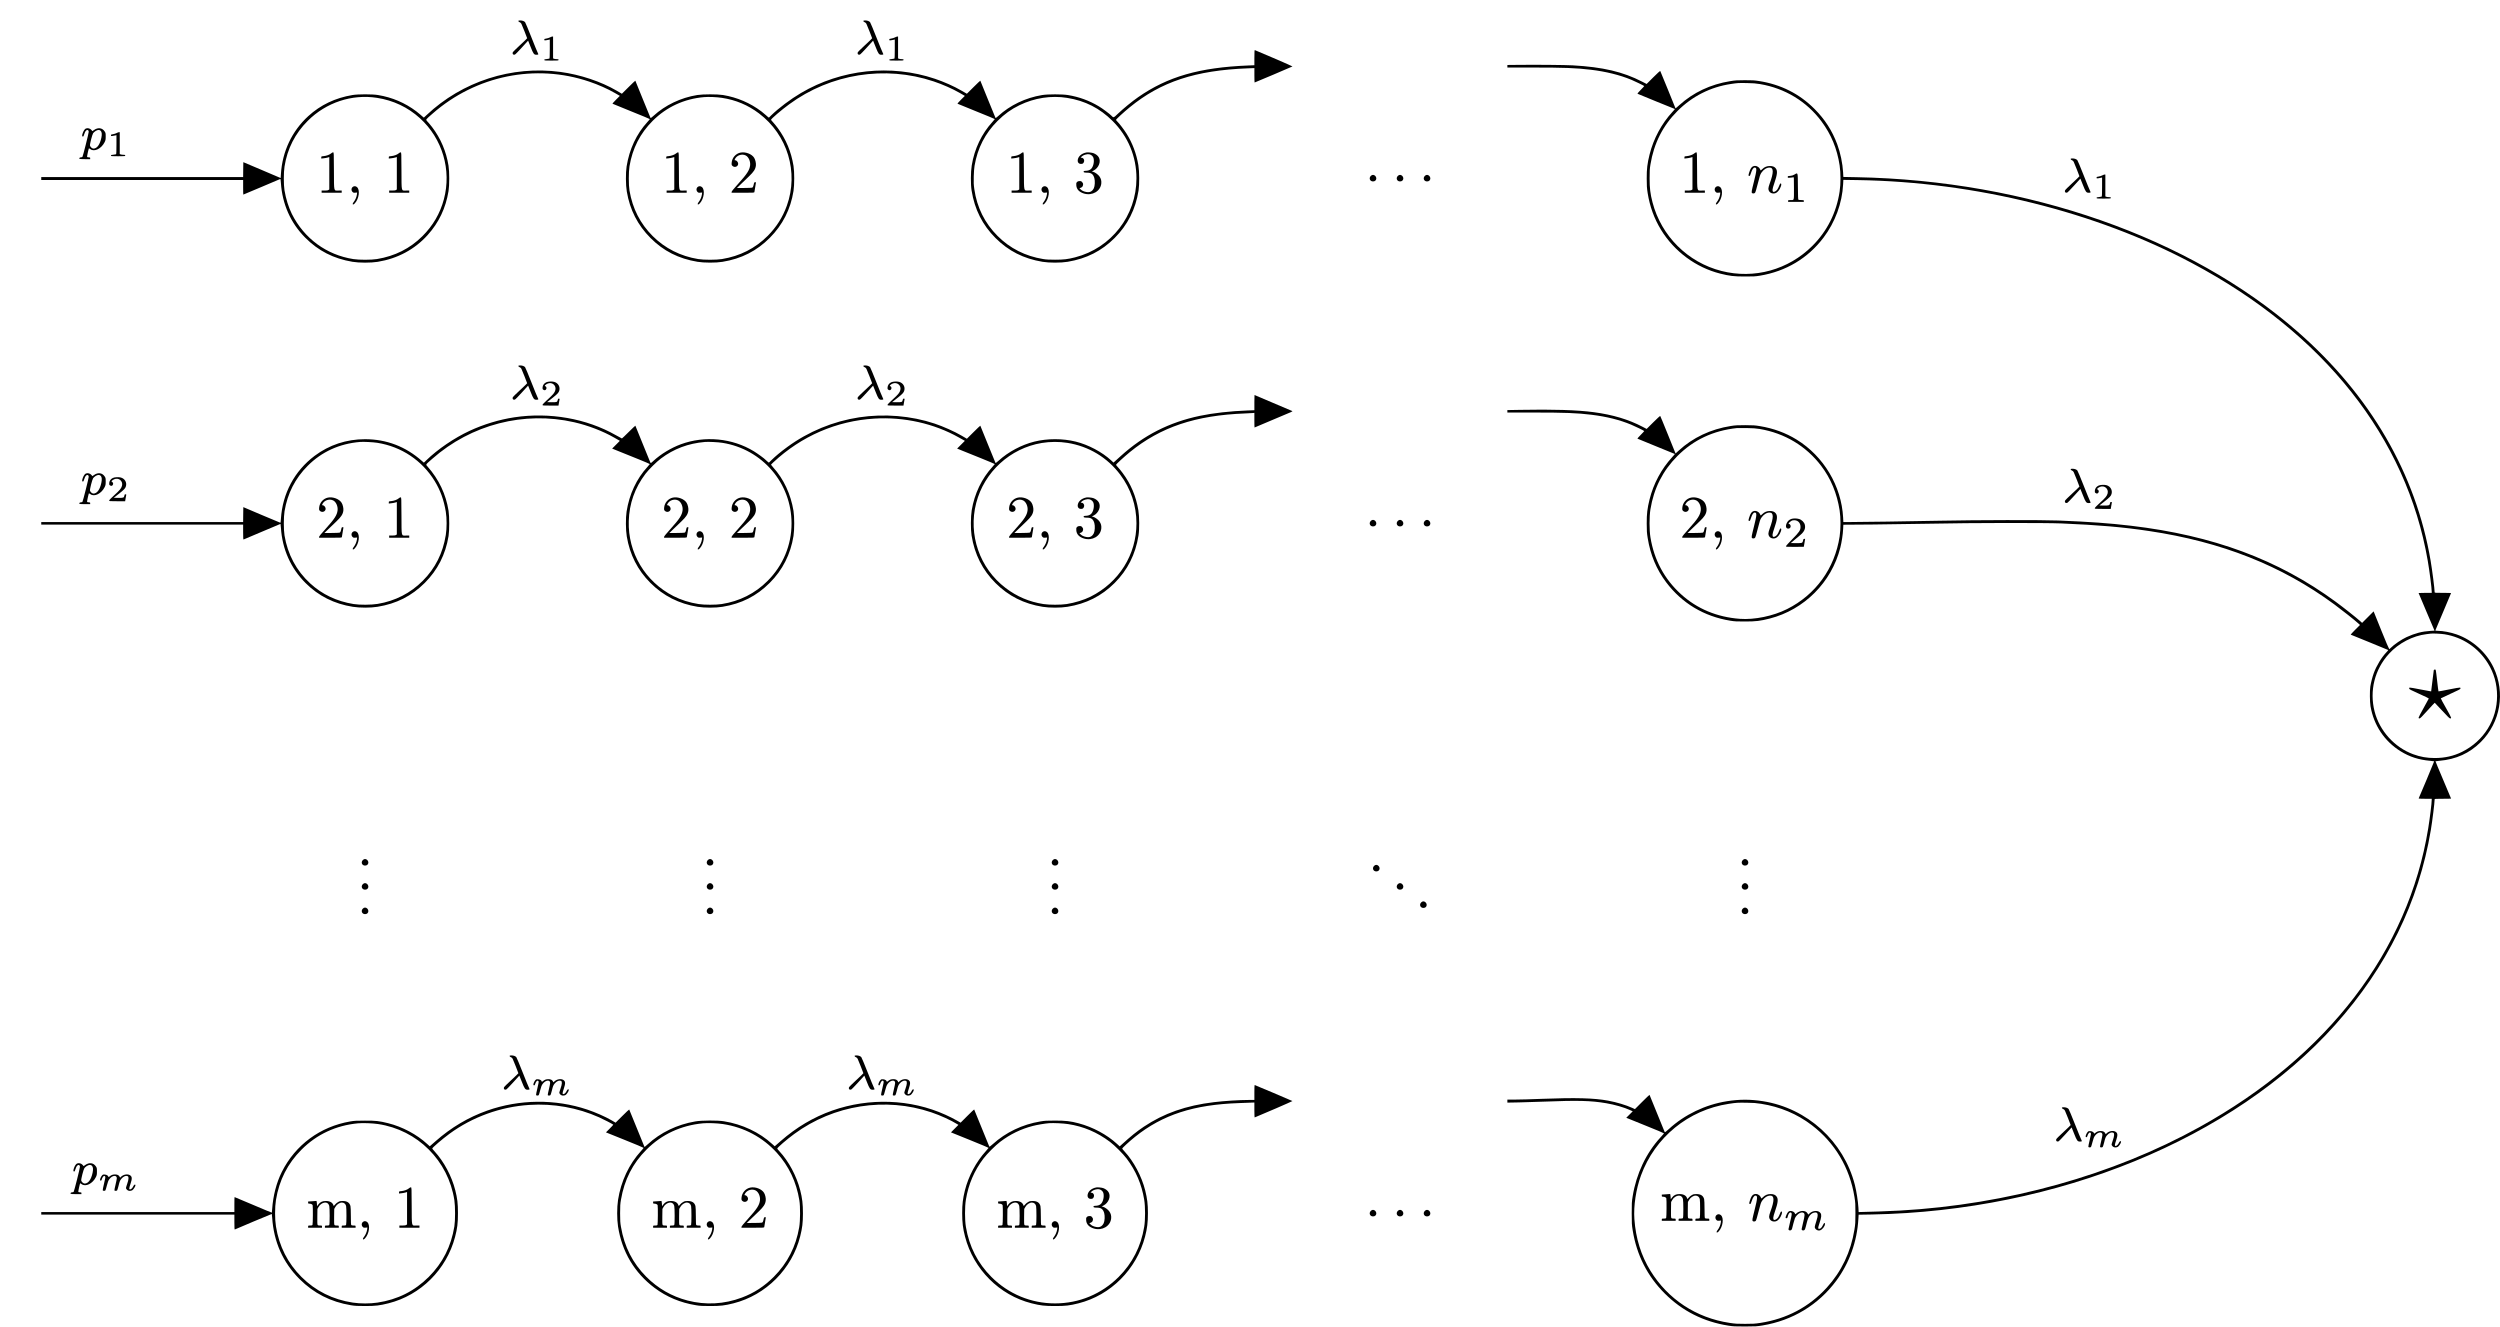 <?xml version="1.0" standalone="no"?>
<!DOCTYPE svg PUBLIC "-//W3C//DTD SVG 20010904//EN"
 "http://www.w3.org/TR/2001/REC-SVG-20010904/DTD/svg10.dtd">
<svg version="1.0" xmlns="http://www.w3.org/2000/svg"
 width="6848pt" height="3634pt" viewBox="0 0 6848 3634"
 preserveAspectRatio="xMidYMid meet">
<g transform="translate(0,3634) scale(0.1,-0.1)"
fill="#000000" stroke="none">
<path d="M14200 35762 c0 -11 12 -22 34 -30 22 -8 39 -24 49 -45 23 -49 157
-386 157 -395 0 -5 -88 -89 -195 -188 -108 -98 -198 -189 -201 -201 -12 -45
14 -71 59 -59 12 3 98 91 192 195 93 105 170 189 171 188 1 -1 32 -78 69 -172
76 -193 92 -215 160 -215 24 0 46 4 50 9 3 5 -4 24 -14 43 -11 18 -90 210
-175 427 -85 216 -163 402 -173 414 -27 29 -76 47 -133 47 -41 0 -50 -3 -50
-18z"/>
<path d="M23650 35762 c0 -11 12 -22 34 -30 22 -8 39 -24 49 -45 23 -49 157
-386 157 -395 0 -5 -88 -89 -195 -188 -108 -98 -198 -189 -201 -201 -12 -45
14 -71 59 -59 12 3 98 91 192 195 93 105 170 189 171 188 1 -1 32 -78 69 -172
76 -193 92 -215 160 -215 24 0 46 4 50 9 3 5 -4 24 -14 43 -11 18 -90 210
-175 427 -85 216 -163 402 -173 414 -27 29 -76 47 -133 47 -41 0 -50 -3 -50
-18z"/>
<path d="M15062 35314 c-24 -12 -68 -26 -98 -30 -48 -6 -54 -9 -54 -30 0 -23
3 -24 43 -18 23 3 57 10 75 14 l32 8 0 -258 c0 -178 -3 -261 -11 -266 -6 -3
-40 -9 -75 -12 -54 -4 -64 -8 -64 -23 0 -18 11 -19 195 -19 188 0 195 1 195
20 0 17 -7 20 -49 20 -27 0 -61 4 -75 10 l-26 10 0 300 0 300 -22 -1 c-13 -1
-43 -12 -66 -25z"/>
<path d="M24512 35314 c-24 -12 -68 -26 -98 -30 -48 -6 -54 -9 -54 -30 0 -23
3 -24 43 -18 23 3 57 10 75 14 l32 8 0 -258 c0 -178 -3 -261 -11 -266 -6 -3
-40 -9 -75 -12 -54 -4 -64 -8 -64 -23 0 -18 11 -19 195 -19 188 0 195 1 195
20 0 17 -7 20 -49 20 -27 0 -61 4 -75 10 l-26 10 0 300 0 300 -22 -1 c-13 -1
-43 -12 -66 -25z"/>
<path d="M34360 34762 l0 -209 -172 -7 c-1332 -54 -2204 -305 -3013 -869 -164
-114 -406 -312 -552 -451 -123 -118 -121 -117 -178 -56 -44 47 -247 199 -345
257 -262 157 -542 259 -845 309 -156 26 -554 26 -710 0 -453 -75 -878 -278
-1199 -573 -38 -35 -72 -60 -76 -56 -4 4 -99 235 -210 513 -112 278 -205 507
-207 510 -2 2 -86 -77 -186 -177 l-182 -181 -151 87 c-199 117 -473 238 -724
323 -1209 406 -2565 262 -3670 -390 -288 -170 -612 -414 -817 -614 l-61 -61
-29 21 c-15 11 -39 32 -53 47 -14 15 -68 60 -120 100 -309 234 -667 388 -1055
452 -157 25 -544 25 -705 0 -450 -72 -879 -277 -1201 -572 -39 -36 -75 -63
-79 -58 -4 4 -98 235 -210 513 -111 278 -204 507 -207 510 -2 2 -86 -77 -186
-177 l-182 -181 -145 85 c-425 249 -999 440 -1540 513 -1331 178 -2688 -259
-3667 -1184 l-73 -68 -38 31 c-22 16 -45 38 -53 47 -8 9 -59 51 -114 93 -308
233 -661 384 -1050 448 -157 26 -544 26 -700 0 -472 -79 -873 -270 -1211 -578
-447 -409 -711 -968 -749 -1585 l-7 -111 -511 218 -512 217 -3 -204 -2 -204
-2765 0 -2765 0 0 -40 0 -40 2765 0 2765 0 0 -200 c0 -110 2 -200 5 -200 3 0
229 95 502 211 274 116 503 213 509 216 8 3 14 -29 18 -104 38 -583 267 -1101
665 -1501 359 -362 776 -576 1296 -663 184 -31 503 -31 690 -1 546 89 1012
339 1367 732 309 342 497 737 574 1205 26 157 26 534 0 695 -63 393 -213 746
-451 1060 -40 52 -80 101 -89 109 -9 8 -31 32 -48 53 -37 47 -48 32 152 207
1188 1041 2818 1374 4288 876 253 -85 510 -200 704 -312 l137 -79 -104 -104
c-58 -58 -101 -107 -97 -111 4 -3 235 -98 514 -210 280 -112 508 -207 508
-211 0 -5 -30 -40 -66 -80 -299 -326 -495 -744 -570 -1218 -27 -171 -25 -509
5 -685 84 -503 299 -923 651 -1275 355 -356 766 -564 1285 -651 181 -30 503
-31 685 -1 518 84 937 297 1295 656 354 355 572 786 651 1286 26 161 26 530 0
685 -64 391 -204 727 -430 1035 -38 52 -96 123 -128 158 -32 34 -58 66 -58 70
0 26 284 269 496 424 1135 836 2627 1073 3955 629 247 -82 518 -202 713 -314
l145 -84 -104 -103 c-58 -58 -101 -107 -97 -111 4 -3 235 -98 514 -210 279
-112 508 -207 508 -211 0 -3 -28 -37 -63 -75 -296 -323 -496 -741 -569 -1193
-30 -182 -32 -518 -4 -690 82 -515 298 -944 655 -1300 357 -356 767 -564 1286
-651 186 -31 504 -31 690 0 519 87 929 295 1286 651 357 356 576 790 656 1300
26 171 24 519 -5 695 -53 315 -162 606 -324 864 -72 113 -191 271 -247 326
-23 21 -41 44 -41 51 0 17 210 210 375 345 853 699 1803 1013 3233 1067 l182
7 0 -197 c0 -109 3 -198 6 -198 9 0 1028 432 1037 440 5 5 -816 361 -1030 447
-10 4 -13 -41 -13 -205z m-24033 -1102 c449 -70 847 -259 1176 -558 616 -561
870 -1418 656 -2220 -104 -389 -298 -722 -589 -1012 -338 -337 -754 -546
-1245 -626 -153 -25 -485 -26 -645 -1 -735 114 -1349 565 -1685 1236 -90 181
-164 418 -202 646 -25 154 -25 495 1 655 76 485 290 905 636 1250 501 502
1212 738 1897 630z m9448 0 c381 -58 713 -198 1015 -426 783 -590 1092 -1616
763 -2529 -114 -316 -285 -585 -521 -823 -344 -345 -761 -557 -1257 -638 -153
-25 -496 -26 -650 0 -483 78 -912 295 -1247 630 -342 342 -551 752 -635 1246
-25 150 -25 512 0 665 82 492 290 899 636 1246 380 379 860 601 1406 649 125
11 347 2 490 -20z m9455 -1 c494 -79 895 -283 1246 -633 425 -424 654 -975
654 -1571 0 -1021 -690 -1910 -1680 -2164 -204 -52 -313 -65 -550 -65 -159 0
-244 4 -325 18 -488 79 -911 293 -1249 632 -351 350 -565 781 -637 1279 -18
128 -21 179 -16 350 3 114 12 241 22 295 83 485 290 887 629 1226 191 191 372
321 601 432 410 200 870 271 1305 201z"/>
<path d="M9074 32141 c-41 -37 -131 -71 -211 -78 -62 -6 -63 -6 -63 -36 l0
-30 64 7 c35 3 85 13 110 20 l46 14 0 -443 0 -444 -22 -15 c-16 -11 -46 -16
-105 -16 l-83 0 0 -30 0 -30 275 0 275 0 0 30 0 30 -84 0 c-138 0 -126 -54
-129 540 -2 497 -2 505 -22 507 -11 2 -34 -10 -51 -26z"/>
<path d="M10924 32141 c-41 -37 -131 -71 -211 -78 -62 -6 -63 -6 -63 -36 l0
-30 64 7 c35 3 85 13 110 20 l46 14 0 -443 0 -444 -22 -15 c-16 -11 -46 -16
-105 -16 l-83 0 0 -30 0 -30 275 0 275 0 0 30 0 30 -84 0 c-138 0 -126 -54
-129 540 -2 497 -2 505 -22 507 -11 2 -34 -10 -51 -26z"/>
<path d="M9675 31228 c-53 -30 -62 -102 -19 -145 22 -22 32 -25 76 -21 l51 5
-6 -53 c-6 -62 -45 -153 -87 -206 -53 -65 -26 -98 30 -37 115 126 147 369 58
444 -32 27 -71 32 -103 13z"/>
<path d="M18524 32141 c-41 -37 -131 -71 -211 -78 -62 -6 -63 -6 -63 -36 l0
-30 64 7 c35 3 85 13 110 20 l46 14 0 -443 0 -444 -22 -15 c-16 -11 -46 -16
-105 -16 l-83 0 0 -30 0 -30 275 0 275 0 0 30 0 30 -84 0 c-138 0 -126 -54
-129 540 -2 497 -2 505 -22 507 -11 2 -34 -10 -51 -26z"/>
<path d="M20283 32160 c-130 -27 -230 -142 -241 -276 -4 -57 -2 -65 21 -88 58
-57 157 -20 157 59 0 42 -44 95 -79 95 -25 0 -25 3 -7 38 53 102 193 146 294
93 78 -40 132 -163 119 -271 -16 -131 -81 -232 -327 -505 -122 -135 -180 -207
-180 -222 l0 -23 309 0 c286 0 310 1 315 18 2 9 12 67 21 127 9 61 18 118 21
128 4 13 -1 17 -20 17 -20 0 -27 -6 -32 -27 -21 -98 -30 -117 -54 -124 -14 -4
-113 -7 -220 -8 l-195 -1 106 103 c58 56 160 154 226 217 132 127 176 196 188
294 8 62 -14 160 -47 213 -64 105 -239 171 -375 143z"/>
<path d="M19125 31228 c-53 -30 -62 -102 -19 -145 22 -22 32 -25 76 -21 l51 5
-6 -53 c-6 -62 -45 -153 -87 -206 -53 -65 -26 -98 30 -37 115 126 147 369 58
444 -32 27 -71 32 -103 13z"/>
<path d="M27974 32141 c-41 -37 -131 -71 -211 -78 -62 -6 -63 -6 -63 -36 l0
-30 64 7 c35 3 85 13 110 20 l46 14 0 -443 0 -444 -22 -15 c-16 -11 -46 -16
-105 -16 l-83 0 0 -30 0 -30 275 0 275 0 0 30 0 30 -84 0 c-138 0 -126 -54
-129 540 -2 497 -2 505 -22 507 -11 2 -34 -10 -51 -26z"/>
<path d="M29760 32164 c-142 -27 -239 -119 -240 -227 0 -50 35 -87 84 -87 49
0 65 8 82 42 31 59 -4 127 -66 128 -24 1 -24 2 12 34 39 34 85 52 159 62 60 7
125 -27 152 -79 41 -81 16 -245 -49 -317 -36 -40 -92 -60 -170 -60 -23 0 -37
-6 -41 -16 -9 -25 16 -34 95 -34 113 0 167 -40 198 -148 23 -78 15 -221 -14
-279 -46 -90 -108 -120 -208 -102 -69 13 -119 36 -157 75 l-29 28 31 11 c43
14 62 37 68 82 4 32 0 44 -22 71 -23 27 -33 32 -71 32 -35 0 -51 -6 -71 -26
-23 -23 -25 -31 -21 -89 7 -110 78 -186 211 -227 227 -68 455 66 474 279 6 72
-7 125 -49 188 -34 52 -127 119 -181 131 l-31 7 47 23 c143 73 213 249 144
366 -27 47 -84 91 -147 113 -42 15 -152 26 -190 19z"/>
<path d="M28575 31228 c-53 -30 -62 -102 -19 -145 22 -22 32 -25 76 -21 l51 5
-6 -53 c-6 -62 -45 -153 -87 -206 -53 -65 -26 -98 30 -37 115 126 147 369 58
444 -32 27 -71 32 -103 13z"/>
<path d="M41593 34563 l-303 -3 0 -35 0 -35 683 0 c881 0 1201 -12 1607 -61
403 -48 789 -143 1105 -274 77 -31 341 -159 354 -172 3 -2 -40 -48 -94 -103
-60 -60 -95 -103 -90 -108 6 -5 237 -100 515 -212 278 -111 507 -204 509 -206
2 -2 -29 -38 -69 -81 -293 -316 -517 -733 -624 -1162 -62 -248 -80 -395 -79
-661 0 -204 4 -257 26 -400 59 -370 179 -698 366 -1005 364 -594 955 -1031
1621 -1200 259 -65 373 -79 675 -79 236 -1 288 2 410 22 715 118 1317 478
1744 1042 320 423 512 946 538 1464 l6 119 396 -6 c3219 -50 6516 -869 9156
-2275 3612 -1922 5874 -4778 6456 -8152 50 -291 109 -751 109 -852 l0 -28
-180 0 c-99 0 -180 -2 -180 -4 0 -2 98 -234 218 -517 l219 -514 -106 -6 c-230
-13 -429 -65 -661 -171 -135 -62 -348 -207 -429 -292 -19 -20 -40 -36 -46 -36
-5 0 -98 217 -205 483 -106 265 -200 497 -208 516 l-14 34 -157 -157 -158
-158 -54 49 c-106 96 -468 382 -669 529 -1579 1157 -3358 1817 -5610 2083
-602 71 -1120 108 -1990 143 -454 18 -2213 15 -3260 -6 -897 -17 -2139 -36
-2446 -36 l-181 0 -6 123 c-45 863 -532 1680 -1276 2137 -299 184 -635 307
-1001 367 -136 23 -186 26 -405 27 -213 0 -271 -3 -395 -23 -549 -86 -1040
-318 -1429 -676 l-84 -77 -206 510 c-113 281 -210 514 -214 518 -4 5 -90 -74
-190 -174 l-182 -181 -115 60 c-379 199 -813 329 -1331 398 -449 61 -1125 82
-2031 64 l-338 -6 0 -34 0 -33 703 0 c880 0 1208 -13 1602 -61 414 -51 767
-139 1085 -271 115 -48 335 -155 359 -175 3 -2 -40 -48 -94 -103 -54 -55 -97
-102 -93 -105 3 -3 234 -98 514 -211 280 -113 510 -207 512 -209 2 -2 -31 -41
-73 -87 -294 -319 -513 -728 -619 -1153 -62 -250 -80 -398 -79 -665 0 -204 4
-257 27 -400 73 -457 240 -857 506 -1210 433 -574 1033 -934 1755 -1052 122
-20 175 -23 405 -22 299 0 418 15 674 80 947 242 1696 993 1936 1942 39 156
70 360 77 508 l6 121 821 6 c452 4 1183 14 1626 23 1014 22 3075 25 3530 6
1004 -42 1686 -101 2393 -207 1993 -297 3634 -947 5078 -2010 210 -155 564
-435 654 -518 l50 -46 -130 -130 c-71 -72 -127 -132 -125 -135 3 -2 234 -96
514 -209 279 -113 511 -208 514 -212 3 -3 -17 -29 -45 -58 -136 -141 -277
-373 -351 -577 -37 -101 -76 -254 -94 -365 -18 -117 -15 -417 5 -540 90 -522
382 -960 825 -1234 245 -152 498 -234 810 -261 57 -5 107 -11 109 -14 2 -2
-91 -228 -207 -503 -117 -274 -214 -504 -217 -511 -4 -9 35 -12 176 -12 l181
0 0 -27 c0 -96 -49 -489 -96 -783 -545 -3354 -2750 -6235 -6263 -8182 -2376
-1317 -5263 -2122 -8206 -2288 -283 -16 -925 -39 -1096 -40 l-37 0 -6 118
c-11 179 -53 450 -97 625 -304 1192 -1305 2103 -2519 2293 -350 54 -638 54
-987 -1 -589 -93 -1160 -366 -1591 -763 -78 -72 -106 -92 -112 -82 -5 8 -99
239 -210 515 -111 275 -204 502 -206 505 -3 2 -94 -85 -202 -193 l-198 -198
-79 36 c-166 76 -424 153 -655 196 -379 71 -893 85 -1797 50 -297 -12 -636
-21 -752 -21 l-211 0 0 -42 0 -41 318 6 c174 4 481 13 682 21 929 37 1289 28
1710 -44 225 -38 490 -114 649 -187 l75 -34 -89 -89 -88 -88 34 -14 c19 -8
251 -102 516 -209 266 -107 483 -198 483 -203 0 -4 -42 -54 -94 -110 -394
-427 -663 -995 -763 -1611 -26 -159 -27 -189 -27 -470 0 -277 2 -313 27 -467
109 -676 402 -1254 877 -1728 479 -480 1064 -775 1745 -882 134 -21 183 -23
460 -23 289 1 321 3 473 28 824 136 1530 564 2019 1222 361 487 573 1078 608
1696 l7 116 364 6 c5071 93 9895 2068 12692 5197 1412 1580 2288 3363 2617
5329 44 265 104 749 105 844 0 16 17 17 225 17 124 0 225 2 225 5 0 2 -97 232
-215 511 -119 279 -214 509 -212 511 3 2 51 8 108 13 456 40 827 208 1134 515
538 538 677 1351 349 2040 -199 417 -575 754 -1014 908 -159 56 -375 97 -506
97 -68 0 -76 2 -72 18 3 9 100 241 217 514 116 274 211 500 211 503 0 3 -101
5 -225 5 -195 0 -225 2 -225 15 0 90 -64 592 -110 865 -403 2383 -1651 4533
-3645 6276 -2958 2587 -7399 4142 -12081 4230 l-361 7 -6 121 c-13 245 -74
541 -162 776 -138 371 -339 683 -621 965 -415 417 -922 672 -1524 766 -122 19
-183 23 -385 22 -208 0 -261 -3 -400 -26 -538 -86 -1014 -311 -1398 -660 -54
-49 -99 -88 -101 -86 -1 2 -94 231 -206 509 -112 278 -207 509 -212 515 -5 6
-80 -62 -191 -173 l-182 -182 -125 64 c-523 270 -1072 399 -1900 446 -197 11
-1030 19 -1487 13z m6617 -526 c683 -115 1279 -476 1684 -1022 268 -361 427
-746 497 -1205 31 -207 32 -505 0 -715 -87 -580 -339 -1083 -746 -1490 -656
-656 -1595 -916 -2488 -688 -926 235 -1652 958 -1892 1883 -61 235 -79 385
-79 655 0 203 3 262 23 380 95 580 339 1063 741 1465 402 402 903 656 1460
739 193 29 193 29 435 26 174 -3 250 -9 365 -28z m-11 -9447 c688 -116 1274
-468 1687 -1011 265 -349 433 -754 505 -1219 32 -205 32 -503 0 -715 -132
-871 -657 -1597 -1438 -1988 -382 -192 -895 -298 -1294 -268 -630 47 -1174
275 -1614 675 -453 412 -734 934 -836 1556 -33 198 -33 564 -1 765 94 578 337
1059 739 1463 442 443 980 696 1628 766 22 2 144 2 270 1 176 -3 259 -9 354
-25z m18761 -5624 c496 -81 921 -365 1189 -795 166 -264 251 -568 251 -891 0
-656 -363 -1237 -958 -1534 -227 -114 -475 -170 -747 -170 -218 0 -394 31
-593 104 -511 187 -922 642 -1057 1171 -145 567 1 1151 397 1584 260 286 649
489 1023 534 50 6 104 13 120 15 53 8 287 -4 375 -18z m-18720 -12861 c520
-82 987 -279 1387 -584 635 -484 1040 -1165 1170 -1966 25 -157 27 -191 27
-450 0 -255 -3 -295 -27 -445 -99 -613 -355 -1151 -759 -1592 -483 -529 -1097
-854 -1820 -965 -151 -23 -204 -26 -418 -26 -217 0 -266 3 -425 27 -914 138
-1686 647 -2166 1427 -256 417 -403 888 -440 1416 -26 359 44 820 180 1193
382 1047 1300 1797 2406 1964 219 33 238 34 500 30 176 -2 253 -8 385 -29z"/>
<path d="M46414 32141 c-41 -37 -131 -71 -211 -78 -62 -6 -63 -6 -63 -36 l0
-30 64 7 c35 3 85 13 110 20 l46 14 0 -443 0 -444 -22 -15 c-16 -11 -46 -16
-105 -16 l-83 0 0 -30 0 -30 275 0 275 0 0 30 0 30 -84 0 c-138 0 -126 -54
-129 540 -2 497 -2 505 -22 507 -11 2 -34 -10 -51 -26z"/>
<path d="M48036 31790 c-57 -17 -88 -63 -125 -183 -22 -73 -21 -87 8 -87 15 0
25 19 45 84 29 93 65 146 100 146 64 0 61 -61 -19 -380 -68 -272 -73 -298 -53
-318 18 -18 63 -14 82 7 11 12 42 116 77 258 51 204 65 245 96 291 61 89 142
141 224 142 116 1 117 -134 3 -442 -19 -50 -34 -109 -34 -132 0 -79 58 -136
140 -136 52 0 88 19 130 67 66 75 108 208 66 208 -13 0 -24 -16 -41 -63 -12
-34 -35 -80 -50 -102 -31 -45 -90 -78 -114 -63 -31 20 -24 78 28 227 84 242
95 338 47 408 -32 48 -86 71 -165 71 -82 0 -149 -27 -208 -85 -24 -23 -44 -40
-45 -37 -2 2 -12 22 -23 44 -31 60 -106 94 -169 75z"/>
<path d="M49152 31558 c-39 -22 -70 -32 -117 -36 -61 -4 -65 -6 -65 -30 0 -24
1 -25 68 -19 37 2 75 8 85 12 16 7 17 -12 17 -303 0 -353 9 -322 -96 -322 -62
0 -64 -1 -64 -25 l0 -25 215 0 215 0 0 25 c0 24 -2 25 -67 25 -38 0 -74 4 -80
8 -10 6 -13 94 -15 363 -3 406 3 385 -96 327z"/>
<path d="M47015 31228 c-53 -30 -62 -102 -19 -145 22 -22 32 -25 76 -21 l51 5
-6 -53 c-6 -62 -45 -153 -87 -206 -53 -65 -26 -98 30 -37 115 126 147 369 58
444 -32 27 -71 32 -103 13z"/>
<path d="M46323 22710 c-130 -27 -230 -142 -241 -276 -4 -57 -2 -65 21 -88 58
-57 157 -20 157 59 0 42 -44 95 -79 95 -25 0 -25 3 -7 38 53 102 193 146 294
93 78 -40 132 -163 119 -271 -16 -131 -81 -232 -327 -505 -122 -135 -180 -207
-180 -222 l0 -23 309 0 c286 0 310 1 315 18 2 9 12 67 21 127 9 61 18 118 21
128 4 13 -1 17 -20 17 -20 0 -27 -6 -32 -27 -21 -98 -30 -117 -54 -124 -14 -4
-113 -7 -220 -8 l-195 -1 106 103 c58 56 160 154 226 217 132 127 176 196 188
294 8 62 -14 160 -47 213 -64 105 -239 171 -375 143z"/>
<path d="M48036 22340 c-57 -17 -88 -63 -125 -183 -22 -73 -21 -87 8 -87 15 0
25 19 45 84 29 93 65 146 100 146 64 0 61 -61 -19 -380 -68 -272 -73 -298 -53
-318 18 -18 63 -14 82 7 11 12 42 116 77 258 51 204 65 245 96 291 61 89 142
141 224 142 116 1 117 -134 3 -442 -19 -50 -34 -109 -34 -132 0 -79 58 -136
140 -136 52 0 88 19 130 67 66 75 108 208 66 208 -13 0 -24 -16 -41 -63 -12
-34 -35 -80 -50 -102 -31 -45 -90 -78 -114 -63 -31 20 -24 78 28 227 84 242
95 338 47 408 -32 48 -86 71 -165 71 -82 0 -149 -27 -208 -85 -24 -23 -44 -40
-45 -37 -2 2 -12 22 -23 44 -31 60 -106 94 -169 75z"/>
<path d="M49068 22125 c-58 -21 -96 -55 -123 -109 -43 -87 -26 -156 39 -156
40 0 66 26 66 67 0 30 -26 63 -48 63 -41 0 52 86 103 96 123 23 215 -53 215
-179 0 -92 -32 -141 -227 -338 -95 -96 -173 -183 -173 -192 0 -16 22 -17 245
-17 135 0 245 1 245 3 1 1 9 50 19 110 l17 107 -23 0 c-17 0 -24 -7 -29 -27
-14 -67 -21 -77 -52 -85 -18 -5 -90 -7 -161 -6 l-128 3 95 80 c53 44 123 103
156 131 119 99 157 180 135 286 -15 70 -84 140 -160 162 -64 19 -160 20 -211
1z"/>
<path d="M47015 21778 c-53 -30 -62 -102 -19 -145 22 -22 32 -25 76 -21 l51 5
-6 -53 c-6 -62 -45 -153 -87 -206 -53 -65 -26 -98 30 -37 115 126 147 369 58
444 -32 27 -71 32 -103 13z"/>
<path d="M66666 17983 c-3 -10 -19 -144 -37 -298 -17 -154 -33 -282 -35 -284
-2 -2 -132 22 -289 53 -157 32 -293 55 -301 52 -9 -3 -14 -15 -12 -28 2 -18
49 -42 271 -142 147 -66 267 -124 267 -129 0 -5 -63 -120 -140 -256 -77 -136
-140 -257 -140 -269 0 -17 6 -22 24 -22 19 0 68 49 217 215 107 118 197 215
201 215 3 0 95 -97 203 -215 152 -166 202 -215 221 -215 18 0 24 5 24 23 0 12
-65 135 -144 272 -79 138 -141 253 -137 257 4 4 126 61 271 127 211 95 266
124 268 141 2 12 -3 23 -13 26 -9 4 -145 -19 -301 -51 -156 -32 -286 -56 -289
-53 -3 2 -19 124 -35 269 -40 348 -36 329 -65 329 -14 0 -26 -7 -29 -17z"/>
<path d="M45745 3634 c-5 -1 -58 -6 -117 -9 l-108 -7 0 -29 c0 -25 4 -29 29
-29 46 0 88 -19 95 -43 10 -39 7 -517 -4 -538 -9 -15 -22 -19 -65 -19 -54 0
-55 0 -55 -30 l0 -30 190 0 190 0 0 30 c0 30 -1 30 -55 30 -45 0 -56 4 -66 21
-7 14 -10 88 -7 227 l3 207 31 55 c23 41 45 63 84 88 99 59 184 34 209 -62 14
-58 15 -490 1 -517 -9 -15 -22 -19 -65 -19 -54 0 -55 0 -55 -30 l0 -30 190 0
190 0 0 30 c0 30 -1 30 -55 30 -45 0 -56 4 -66 21 -7 14 -10 88 -7 227 l3 207
31 55 c39 69 115 120 181 120 55 0 100 -38 113 -95 13 -56 13 -491 0 -516 -9
-15 -22 -19 -65 -19 -54 0 -55 0 -55 -30 l0 -30 190 0 190 0 0 30 c0 30 -1 30
-53 30 -29 0 -58 5 -65 12 -9 9 -12 78 -12 247 0 142 -5 252 -11 276 -26 94
-92 137 -214 138 -60 0 -80 -4 -124 -29 -30 -16 -68 -48 -86 -72 -32 -41 -34
-42 -41 -20 -24 79 -98 121 -211 121 -92 0 -153 -29 -203 -96 l-35 -47 -5 73
c-3 42 -9 73 -15 71z"/>
<path d="M48056 3630 c-57 -17 -88 -63 -125 -183 -22 -73 -21 -87 8 -87 15 0
25 19 45 84 29 93 65 146 100 146 64 0 61 -61 -19 -380 -68 -272 -73 -298 -53
-318 18 -18 63 -14 82 7 11 12 42 116 77 258 51 204 65 245 96 291 61 89 142
141 224 142 116 1 117 -134 3 -442 -19 -50 -34 -109 -34 -132 0 -79 58 -136
140 -136 52 0 88 19 130 67 66 75 108 208 66 208 -13 0 -24 -16 -41 -63 -12
-34 -35 -80 -50 -102 -31 -45 -90 -78 -114 -63 -31 20 -24 78 28 227 84 242
95 338 47 408 -32 48 -86 71 -165 71 -82 0 -149 -27 -208 -85 -24 -23 -44 -40
-45 -37 -2 2 -12 22 -23 44 -31 60 -106 94 -169 75z"/>
<path d="M48981 3142 c-26 -26 -71 -125 -71 -157 0 -9 10 -15 25 -15 15 0 25
6 25 15 0 8 9 39 21 70 23 62 56 88 84 65 23 -19 19 -51 -30 -249 -25 -100
-45 -191 -45 -201 0 -27 32 -42 64 -30 17 6 28 21 35 47 5 21 22 85 36 142 15
58 33 120 41 140 23 54 80 117 127 140 52 25 85 27 115 5 33 -22 29 -78 -18
-264 -22 -88 -40 -168 -40 -179 0 -28 32 -44 64 -31 28 10 33 25 82 224 40
161 112 250 213 263 93 13 105 -59 41 -248 -22 -65 -40 -131 -40 -147 0 -60
75 -111 139 -95 63 14 141 113 141 178 0 44 -29 29 -55 -30 -13 -30 -36 -66
-51 -80 -31 -29 -72 -33 -81 -9 -3 9 13 73 37 142 52 154 60 223 30 270 -54
86 -213 81 -306 -9 l-31 -30 -22 36 c-25 43 -72 65 -138 65 -53 0 -137 -34
-167 -69 -25 -27 -29 -27 -42 7 -13 34 -67 62 -119 62 -27 0 -44 -7 -64 -28z"/>
<path d="M47035 3068 c-53 -30 -62 -102 -19 -145 22 -22 32 -25 76 -21 l51 5
-6 -53 c-6 -62 -45 -153 -87 -206 -53 -65 -26 -98 30 -37 115 126 147 369 58
444 -32 27 -71 32 -103 13z"/>
<path d="M2354 32820 c-30 -12 -60 -53 -84 -116 -26 -71 -26 -104 -1 -104 16
0 24 13 37 61 26 94 77 142 112 107 7 -7 12 -25 12 -40 0 -38 -158 -669 -172
-685 -6 -7 -25 -13 -43 -13 -32 0 -52 -21 -39 -41 3 -5 70 -9 150 -9 l144 0 0
25 c0 22 -4 25 -39 25 -22 0 -43 5 -46 11 -6 8 41 226 51 238 1 1 19 -10 40
-25 108 -83 303 14 391 194 24 50 28 68 28 153 0 88 -2 99 -28 138 -68 102
-183 117 -294 38 l-43 -30 -22 28 c-36 46 -103 66 -154 45z m405 -64 c31 -33
37 -95 18 -187 -39 -189 -119 -299 -217 -299 -36 0 -85 42 -95 82 -8 33 61
304 87 341 12 16 41 42 66 58 59 37 109 39 141 5z"/>
<path d="M3192 32694 c-24 -12 -68 -26 -98 -30 -48 -6 -54 -9 -54 -30 0 -23 3
-24 43 -18 23 3 57 10 75 14 l32 8 0 -258 c0 -178 -3 -261 -11 -266 -6 -3 -40
-9 -75 -12 -54 -4 -64 -8 -64 -23 0 -18 11 -19 195 -19 188 0 195 1 195 20 0
17 -7 20 -49 20 -27 0 -61 4 -75 10 l-26 10 0 300 0 300 -22 -1 c-13 -1 -43
-12 -66 -25z"/>
<path d="M56720 31982 c0 -11 12 -22 34 -30 22 -8 39 -24 49 -45 23 -49 157
-386 157 -395 0 -5 -88 -89 -195 -188 -108 -98 -198 -189 -201 -201 -12 -45
14 -71 59 -59 12 3 98 91 192 195 93 105 170 189 171 188 1 -1 32 -78 69 -172
76 -193 92 -215 160 -215 24 0 46 4 50 9 3 5 -4 24 -14 43 -11 18 -90 210
-175 427 -85 216 -163 402 -173 414 -27 29 -76 47 -133 47 -41 0 -50 -3 -50
-18z"/>
<path d="M57582 31534 c-24 -12 -68 -26 -98 -30 -48 -6 -54 -9 -54 -30 0 -23
3 -24 43 -18 23 3 57 10 75 14 l32 8 0 -258 c0 -178 -3 -261 -11 -266 -6 -3
-40 -9 -75 -12 -54 -4 -64 -8 -64 -23 0 -18 11 -19 195 -19 188 0 195 1 195
20 0 17 -7 20 -49 20 -27 0 -61 4 -75 10 l-26 10 0 300 0 300 -22 -1 c-13 -1
-43 -12 -66 -25z"/>
<path d="M37549 31521 c-60 -61 -24 -151 61 -151 54 0 90 34 90 85 0 48 -45
95 -90 95 -22 0 -41 -9 -61 -29z"/>
<path d="M38289 31521 c-60 -61 -24 -151 61 -151 54 0 90 34 90 85 0 48 -45
95 -90 95 -22 0 -41 -9 -61 -29z"/>
<path d="M39029 31521 c-60 -61 -24 -151 61 -151 54 0 90 34 90 85 0 48 -45
95 -90 95 -22 0 -41 -9 -61 -29z"/>
<path d="M14200 26312 c0 -11 12 -22 34 -30 22 -8 39 -24 49 -45 23 -49 157
-386 157 -395 0 -5 -88 -89 -195 -188 -108 -98 -198 -189 -201 -201 -12 -45
14 -71 59 -59 12 3 98 91 192 195 93 105 170 189 171 188 1 -1 32 -78 69 -172
76 -193 92 -215 160 -215 24 0 46 4 50 9 3 5 -4 24 -14 43 -11 18 -90 210
-175 427 -85 216 -163 402 -173 414 -27 29 -76 47 -133 47 -41 0 -50 -3 -50
-18z"/>
<path d="M23650 26312 c0 -11 12 -22 34 -30 22 -8 39 -24 49 -45 23 -49 157
-386 157 -395 0 -5 -88 -89 -195 -188 -108 -98 -198 -189 -201 -201 -12 -45
14 -71 59 -59 12 3 98 91 192 195 93 105 170 189 171 188 1 -1 32 -78 69 -172
76 -193 92 -215 160 -215 24 0 46 4 50 9 3 5 -4 24 -14 43 -11 18 -90 210
-175 427 -85 216 -163 402 -173 414 -27 29 -76 47 -133 47 -41 0 -50 -3 -50
-18z"/>
<path d="M14962 25868 c-59 -28 -94 -77 -100 -137 -4 -42 -1 -50 19 -65 30
-21 52 -20 72 2 25 28 21 69 -8 88 -25 16 -25 17 -8 37 10 11 38 29 62 39 121
55 247 -51 213 -178 -19 -71 -55 -115 -208 -255 -89 -80 -144 -138 -144 -150
0 -18 11 -19 219 -19 l219 0 11 68 c6 37 14 79 17 95 5 24 2 27 -19 27 -21 0
-25 -6 -31 -40 -8 -54 -30 -61 -174 -58 l-115 3 130 102 c152 119 188 157 203
215 29 105 -32 208 -140 238 -62 17 -170 11 -218 -12z"/>
<path d="M24412 25868 c-59 -28 -94 -77 -100 -137 -4 -42 -1 -50 19 -65 30
-21 52 -20 72 2 25 28 21 69 -8 88 -25 16 -25 17 -8 37 10 11 38 29 62 39 121
55 247 -51 213 -178 -19 -71 -55 -115 -208 -255 -89 -80 -144 -138 -144 -150
0 -18 11 -19 219 -19 l219 0 11 68 c6 37 14 79 17 95 5 24 2 27 -19 27 -21 0
-25 -6 -31 -40 -8 -54 -30 -61 -174 -58 l-115 3 130 102 c152 119 188 157 203
215 29 105 -32 208 -140 238 -62 17 -170 11 -218 -12z"/>
<path d="M34360 25311 l0 -208 -192 -7 c-464 -17 -936 -70 -1303 -147 -840
-177 -1535 -530 -2169 -1104 -55 -49 -121 -109 -147 -133 l-48 -43 -63 59
c-249 230 -625 430 -973 516 -356 88 -774 88 -1130 0 -354 -88 -718 -282 -984
-526 -41 -37 -78 -65 -81 -61 -4 5 -98 235 -210 513 -112 278 -205 507 -207
510 -2 2 -86 -77 -186 -177 l-182 -181 -145 85 c-190 112 -509 254 -740 331
-645 215 -1377 275 -2065 171 -709 -108 -1393 -390 -1968 -812 -183 -134 -320
-248 -439 -364 l-66 -66 -40 31 c-21 17 -45 39 -53 48 -26 31 -213 168 -319
233 -589 360 -1345 433 -2000 192 -272 -101 -547 -268 -754 -458 -69 -64 -70
-64 -82 -41 -6 13 -100 244 -209 513 -108 270 -199 492 -201 495 -3 2 -84 -76
-182 -173 -97 -97 -181 -177 -186 -177 -5 0 -79 40 -165 89 -804 458 -1818
637 -2786 490 -410 -62 -841 -193 -1221 -370 -420 -195 -873 -503 -1186 -807
l-67 -65 -53 46 c-446 396 -970 596 -1558 597 -510 0 -984 -157 -1384 -458
-549 -414 -877 -1027 -921 -1724 -4 -60 -10 -108 -13 -108 -4 0 -234 96 -512
214 l-505 215 -3 -205 -2 -204 -2765 0 -2765 0 0 -35 0 -35 2765 0 2765 0 0
-206 c0 -162 3 -205 13 -201 7 2 236 100 510 216 273 116 499 211 501 211 2 0
7 -48 11 -107 38 -589 269 -1106 675 -1513 354 -354 788 -572 1295 -651 197
-31 484 -31 675 0 520 84 934 294 1296 655 353 354 568 776 651 1281 25 156
25 533 0 695 -71 449 -266 861 -573 1208 -56 63 -68 43 126 214 1065 941 2519
1316 3889 1002 380 -87 782 -241 1098 -422 l152 -87 -105 -106 -106 -106 224
-91 c123 -49 355 -143 516 -208 160 -65 292 -122 292 -125 0 -4 -28 -38 -63
-76 -301 -328 -498 -748 -573 -1223 -27 -171 -25 -509 5 -685 84 -500 297
-920 644 -1268 356 -358 788 -576 1297 -658 191 -31 489 -31 680 0 519 84 934
294 1295 656 352 351 571 785 651 1285 26 161 26 529 0 685 -75 460 -271 878
-558 1194 -32 35 -58 67 -58 71 0 4 28 34 63 66 769 718 1728 1134 2766 1198
810 51 1636 -133 2318 -518 l163 -91 -106 -106 -106 -106 134 -55 c73 -30 305
-124 516 -208 210 -85 382 -157 382 -161 0 -4 -28 -37 -63 -75 -295 -321 -494
-737 -569 -1189 -29 -178 -31 -525 -4 -695 82 -514 299 -945 656 -1301 357
-356 776 -567 1290 -650 191 -31 489 -31 680 0 514 83 933 294 1290 650 357
356 574 787 656 1301 28 171 25 518 -4 695 -64 383 -206 720 -431 1020 -41 55
-98 126 -128 157 -29 31 -53 61 -53 66 0 16 223 220 380 349 840 684 1797
1006 3150 1058 85 3 179 8 208 11 l52 5 0 -200 c0 -111 2 -201 5 -201 3 0 787
332 993 420 37 16 49 26 40 31 -17 9 -1029 439 -1034 439 -2 0 -4 -94 -4 -209z
m-24021 -1101 c657 -105 1222 -482 1569 -1048 154 -252 249 -515 303 -837 30
-181 30 -456 0 -640 -80 -497 -286 -908 -629 -1253 -339 -340 -756 -554 -1237
-634 -174 -29 -495 -31 -660 -4 -464 75 -858 263 -1187 564 -378 346 -620 798
-705 1317 -25 154 -25 505 1 660 80 487 291 901 635 1246 385 385 867 605
1431 653 95 8 358 -5 479 -24z m9450 0 c1093 -174 1892 -1106 1893 -2205 1
-594 -233 -1155 -658 -1579 -339 -340 -767 -556 -1254 -632 -157 -25 -480 -25
-635 0 -244 38 -484 114 -686 217 -775 394 -1252 1192 -1226 2054 14 482 165
909 459 1298 85 113 303 328 423 418 355 266 745 413 1205 453 94 8 358 -5
479 -24z m9449 -1 c585 -93 1091 -398 1446 -869 291 -385 446 -850 446 -1335
0 -857 -478 -1619 -1259 -2010 -177 -88 -429 -166 -651 -201 -160 -25 -480
-25 -640 0 -388 61 -722 203 -1034 440 -711 539 -1030 1460 -806 2327 220 851
930 1501 1796 1645 230 38 479 39 702 3z"/>
<path d="M8983 22710 c-130 -27 -230 -142 -241 -276 -4 -57 -2 -65 21 -88 58
-57 157 -20 157 59 0 42 -44 95 -79 95 -25 0 -25 3 -7 38 53 102 193 146 294
93 78 -40 132 -163 119 -271 -16 -131 -81 -232 -327 -505 -122 -135 -180 -207
-180 -222 l0 -23 309 0 c286 0 310 1 315 18 2 9 12 67 21 127 9 61 18 118 21
128 4 13 -1 17 -20 17 -20 0 -27 -6 -32 -27 -21 -98 -30 -117 -54 -124 -14 -4
-113 -7 -220 -8 l-195 -1 106 103 c58 56 160 154 226 217 132 127 176 196 188
294 8 62 -14 160 -47 213 -64 105 -239 171 -375 143z"/>
<path d="M10924 22691 c-41 -37 -131 -71 -211 -78 -62 -6 -63 -6 -63 -36 l0
-30 64 7 c35 3 85 13 110 20 l46 14 0 -443 0 -444 -22 -15 c-16 -11 -46 -16
-105 -16 l-83 0 0 -30 0 -30 275 0 275 0 0 30 0 30 -84 0 c-138 0 -126 -54
-129 540 -2 497 -2 505 -22 507 -11 2 -34 -10 -51 -26z"/>
<path d="M9675 21778 c-53 -30 -62 -102 -19 -145 22 -22 32 -25 76 -21 l51 5
-6 -53 c-6 -62 -45 -153 -87 -206 -53 -65 -26 -98 30 -37 115 126 147 369 58
444 -32 27 -71 32 -103 13z"/>
<path d="M18433 22710 c-130 -27 -230 -142 -241 -276 -4 -57 -2 -65 21 -88 58
-57 157 -20 157 59 0 42 -44 95 -79 95 -25 0 -25 3 -7 38 53 102 193 146 294
93 78 -40 132 -163 119 -271 -16 -131 -81 -232 -327 -505 -122 -135 -180 -207
-180 -222 l0 -23 309 0 c286 0 310 1 315 18 2 9 12 67 21 127 9 61 18 118 21
128 4 13 -1 17 -20 17 -20 0 -27 -6 -32 -27 -21 -98 -30 -117 -54 -124 -14 -4
-113 -7 -220 -8 l-195 -1 106 103 c58 56 160 154 226 217 132 127 176 196 188
294 8 62 -14 160 -47 213 -64 105 -239 171 -375 143z"/>
<path d="M20283 22710 c-130 -27 -230 -142 -241 -276 -4 -57 -2 -65 21 -88 58
-57 157 -20 157 59 0 42 -44 95 -79 95 -25 0 -25 3 -7 38 53 102 193 146 294
93 78 -40 132 -163 119 -271 -16 -131 -81 -232 -327 -505 -122 -135 -180 -207
-180 -222 l0 -23 309 0 c286 0 310 1 315 18 2 9 12 67 21 127 9 61 18 118 21
128 4 13 -1 17 -20 17 -20 0 -27 -6 -32 -27 -21 -98 -30 -117 -54 -124 -14 -4
-113 -7 -220 -8 l-195 -1 106 103 c58 56 160 154 226 217 132 127 176 196 188
294 8 62 -14 160 -47 213 -64 105 -239 171 -375 143z"/>
<path d="M19125 21778 c-53 -30 -62 -102 -19 -145 22 -22 32 -25 76 -21 l51 5
-6 -53 c-6 -62 -45 -153 -87 -206 -53 -65 -26 -98 30 -37 115 126 147 369 58
444 -32 27 -71 32 -103 13z"/>
<path d="M27883 22710 c-130 -27 -230 -142 -241 -276 -4 -57 -2 -65 21 -88 58
-57 157 -20 157 59 0 42 -44 95 -79 95 -25 0 -25 3 -7 38 53 102 193 146 294
93 78 -40 132 -163 119 -271 -16 -131 -81 -232 -327 -505 -122 -135 -180 -207
-180 -222 l0 -23 309 0 c286 0 310 1 315 18 2 9 12 67 21 127 9 61 18 118 21
128 4 13 -1 17 -20 17 -20 0 -27 -6 -32 -27 -21 -98 -30 -117 -54 -124 -14 -4
-113 -7 -220 -8 l-195 -1 106 103 c58 56 160 154 226 217 132 127 176 196 188
294 8 62 -14 160 -47 213 -64 105 -239 171 -375 143z"/>
<path d="M29760 22714 c-142 -27 -239 -119 -240 -227 0 -50 35 -87 84 -87 49
0 65 8 82 42 31 59 -4 127 -66 128 -24 1 -24 2 12 34 39 34 85 52 159 62 60 7
125 -27 152 -79 41 -81 16 -245 -49 -317 -36 -40 -92 -60 -170 -60 -23 0 -37
-6 -41 -16 -9 -25 16 -34 95 -34 113 0 167 -40 198 -148 23 -78 15 -221 -14
-279 -46 -90 -108 -120 -208 -102 -69 13 -119 36 -157 75 l-29 28 31 11 c43
14 62 37 68 82 4 32 0 44 -22 71 -23 27 -33 32 -71 32 -35 0 -51 -6 -71 -26
-23 -23 -25 -31 -21 -89 7 -110 78 -186 211 -227 227 -68 455 66 474 279 6 72
-7 125 -49 188 -34 52 -127 119 -181 131 l-31 7 47 23 c143 73 213 249 144
366 -27 47 -84 91 -147 113 -42 15 -152 26 -190 19z"/>
<path d="M28575 21778 c-53 -30 -62 -102 -19 -145 22 -22 32 -25 76 -21 l51 5
-6 -53 c-6 -62 -45 -153 -87 -206 -53 -65 -26 -98 30 -37 115 126 147 369 58
444 -32 27 -71 32 -103 13z"/>
<path d="M56720 23482 c0 -11 12 -22 34 -30 22 -8 39 -24 49 -45 23 -49 157
-386 157 -395 0 -5 -88 -89 -195 -188 -108 -98 -198 -189 -201 -201 -12 -45
14 -71 59 -59 12 3 98 91 192 195 93 105 170 189 171 188 1 -1 32 -78 69 -172
76 -193 92 -215 160 -215 24 0 46 4 50 9 3 5 -4 24 -14 43 -11 18 -90 210
-175 427 -85 216 -163 402 -173 414 -27 29 -76 47 -133 47 -41 0 -50 -3 -50
-18z"/>
<path d="M2354 23370 c-30 -12 -60 -53 -84 -116 -26 -71 -26 -104 -1 -104 16
0 24 13 37 61 26 94 77 142 112 107 7 -7 12 -25 12 -40 0 -38 -158 -669 -172
-685 -6 -7 -25 -13 -43 -13 -32 0 -52 -21 -39 -41 3 -5 70 -9 150 -9 l144 0 0
25 c0 22 -4 25 -39 25 -22 0 -43 5 -46 11 -6 8 41 226 51 238 1 1 19 -10 40
-25 108 -83 303 14 391 194 24 50 28 68 28 153 0 88 -2 99 -28 138 -68 102
-183 117 -294 38 l-43 -30 -22 28 c-36 46 -103 66 -154 45z m405 -64 c31 -33
37 -95 18 -187 -39 -189 -119 -299 -217 -299 -36 0 -85 42 -95 82 -8 33 61
304 87 341 12 16 41 42 66 58 59 37 109 39 141 5z"/>
<path d="M3092 23248 c-59 -28 -94 -77 -100 -137 -4 -42 -1 -50 19 -65 30 -21
52 -20 72 2 25 28 21 69 -8 88 -25 16 -25 17 -8 37 10 11 38 29 62 39 121 55
247 -51 213 -178 -19 -71 -55 -115 -208 -255 -89 -80 -144 -138 -144 -150 0
-18 11 -19 219 -19 l219 0 11 68 c6 37 14 79 17 95 5 24 2 27 -19 27 -21 0
-25 -6 -31 -40 -8 -54 -30 -61 -174 -58 l-115 3 130 102 c152 119 188 157 203
215 29 105 -32 208 -140 238 -62 17 -170 11 -218 -12z"/>
<path d="M57482 23038 c-59 -28 -94 -77 -100 -137 -4 -42 -1 -50 19 -65 30
-21 52 -20 72 2 25 28 21 69 -8 88 -25 16 -25 17 -8 37 10 11 38 29 62 39 121
55 247 -51 213 -178 -19 -71 -55 -115 -208 -255 -89 -80 -144 -138 -144 -150
0 -18 11 -19 219 -19 l219 0 11 68 c6 37 14 79 17 95 5 24 2 27 -19 27 -21 0
-25 -6 -31 -40 -8 -54 -30 -61 -174 -58 l-115 3 130 102 c152 119 188 157 203
215 29 105 -32 208 -140 238 -62 17 -170 11 -218 -12z"/>
<path d="M37549 22071 c-60 -61 -24 -151 61 -151 54 0 90 34 90 85 0 48 -45
95 -90 95 -22 0 -41 -9 -61 -29z"/>
<path d="M38289 22071 c-60 -61 -24 -151 61 -151 54 0 90 34 90 85 0 48 -45
95 -90 95 -22 0 -41 -9 -61 -29z"/>
<path d="M39029 22071 c-60 -61 -24 -151 61 -151 54 0 90 34 90 85 0 48 -45
95 -90 95 -22 0 -41 -9 -61 -29z"/>
<path d="M9939 12781 c-60 -61 -24 -151 61 -151 54 0 90 34 90 85 0 48 -45 95
-90 95 -22 0 -41 -9 -61 -29z"/>
<path d="M19389 12781 c-60 -61 -24 -151 61 -151 54 0 90 34 90 85 0 48 -45
95 -90 95 -22 0 -41 -9 -61 -29z"/>
<path d="M28839 12781 c-60 -61 -24 -151 61 -151 54 0 90 34 90 85 0 48 -45
95 -90 95 -22 0 -41 -9 -61 -29z"/>
<path d="M47739 12781 c-60 -61 -24 -151 61 -151 54 0 90 34 90 85 0 48 -45
95 -90 95 -22 0 -41 -9 -61 -29z"/>
<path d="M37639 12621 c-60 -61 -24 -151 61 -151 54 0 90 34 90 85 0 48 -45
95 -90 95 -22 0 -41 -9 -61 -29z"/>
<path d="M9939 12121 c-60 -61 -24 -151 61 -151 54 0 90 34 90 85 0 48 -45 95
-90 95 -22 0 -41 -9 -61 -29z"/>
<path d="M19389 12121 c-60 -61 -24 -151 61 -151 54 0 90 34 90 85 0 48 -45
95 -90 95 -22 0 -41 -9 -61 -29z"/>
<path d="M28839 12121 c-60 -61 -24 -151 61 -151 54 0 90 34 90 85 0 48 -45
95 -90 95 -22 0 -41 -9 -61 -29z"/>
<path d="M38289 12121 c-60 -61 -24 -151 61 -151 54 0 90 34 90 85 0 48 -45
95 -90 95 -22 0 -41 -9 -61 -29z"/>
<path d="M47739 12121 c-60 -61 -24 -151 61 -151 54 0 90 34 90 85 0 48 -45
95 -90 95 -22 0 -41 -9 -61 -29z"/>
<path d="M38929 11621 c-60 -61 -24 -151 61 -151 54 0 90 34 90 85 0 48 -45
95 -90 95 -22 0 -41 -9 -61 -29z"/>
<path d="M9939 11451 c-60 -61 -24 -151 61 -151 54 0 90 34 90 85 0 48 -45 95
-90 95 -22 0 -41 -9 -61 -29z"/>
<path d="M19389 11451 c-60 -61 -24 -151 61 -151 54 0 90 34 90 85 0 48 -45
95 -90 95 -22 0 -41 -9 -61 -29z"/>
<path d="M28839 11451 c-60 -61 -24 -151 61 -151 54 0 90 34 90 85 0 48 -45
95 -90 95 -22 0 -41 -9 -61 -29z"/>
<path d="M47739 11451 c-60 -61 -24 -151 61 -151 54 0 90 34 90 85 0 48 -45
95 -90 95 -22 0 -41 -9 -61 -29z"/>
<path d="M13960 7412 c0 -11 12 -22 34 -30 22 -8 39 -24 49 -45 23 -49 157
-386 157 -395 0 -5 -88 -89 -195 -188 -108 -98 -198 -189 -201 -201 -12 -45
14 -71 59 -59 12 3 98 91 192 195 93 105 170 189 171 188 1 -1 32 -78 69 -172
76 -193 92 -215 160 -215 24 0 46 4 50 9 3 5 -4 24 -14 43 -11 18 -90 210
-175 427 -85 216 -163 402 -173 414 -27 29 -76 47 -133 47 -41 0 -50 -3 -50
-18z"/>
<path d="M23410 7412 c0 -11 12 -22 34 -30 22 -8 39 -24 49 -45 23 -49 157
-386 157 -395 0 -5 -88 -89 -195 -188 -108 -98 -198 -189 -201 -201 -12 -45
14 -71 59 -59 12 3 98 91 192 195 93 105 170 189 171 188 1 -1 32 -78 69 -172
76 -193 92 -215 160 -215 24 0 46 4 50 9 3 5 -4 24 -14 43 -11 18 -90 210
-175 427 -85 216 -163 402 -173 414 -27 29 -76 47 -133 47 -41 0 -50 -3 -50
-18z"/>
<path d="M14671 6759 c-27 -26 -60 -94 -61 -126 0 -16 6 -23 20 -23 14 0 22
10 30 39 11 44 45 91 65 91 7 0 18 -7 25 -15 11 -13 6 -46 -29 -191 -24 -96
-40 -181 -37 -189 7 -18 60 -20 73 -2 5 6 24 67 41 135 25 97 39 134 68 173
77 106 204 121 204 25 0 -18 -16 -97 -35 -176 -20 -79 -33 -150 -31 -157 7
-17 60 -17 74 0 6 6 22 59 37 117 32 130 40 151 77 198 54 68 129 98 179 72
30 -17 25 -89 -16 -205 -19 -55 -35 -108 -35 -118 0 -10 13 -32 29 -48 34 -34
92 -39 141 -14 31 16 90 106 90 138 0 34 -39 20 -55 -20 -21 -50 -63 -93 -92
-93 -32 0 -30 27 12 153 49 147 45 199 -17 237 -66 40 -180 19 -244 -45 l-24
-24 -15 29 c-20 40 -63 60 -125 60 -59 0 -102 -16 -147 -54 -22 -19 -33 -23
-33 -14 0 29 -48 61 -97 65 -40 4 -52 1 -72 -18z"/>
<path d="M24121 6759 c-27 -26 -60 -94 -61 -126 0 -16 6 -23 20 -23 14 0 22
10 30 39 11 44 45 91 65 91 7 0 18 -7 25 -15 11 -13 6 -46 -29 -191 -24 -96
-40 -181 -37 -189 7 -18 60 -20 73 -2 5 6 24 67 41 135 25 97 39 134 68 173
77 106 204 121 204 25 0 -18 -16 -97 -35 -176 -20 -79 -33 -150 -31 -157 7
-17 60 -17 74 0 6 6 22 59 37 117 32 130 40 151 77 198 54 68 129 98 179 72
30 -17 25 -89 -16 -205 -19 -55 -35 -108 -35 -118 0 -10 13 -32 29 -48 34 -34
92 -39 141 -14 31 16 90 106 90 138 0 34 -39 20 -55 -20 -21 -50 -63 -93 -92
-93 -32 0 -30 27 12 153 49 147 45 199 -17 237 -66 40 -180 19 -244 -45 l-24
-24 -15 29 c-20 40 -63 60 -125 60 -59 0 -102 -16 -147 -54 -22 -19 -33 -23
-33 -14 0 29 -48 61 -97 65 -40 4 -52 1 -72 -18z"/>
<path d="M34360 6415 l0 -205 -152 0 c-259 0 -670 -26 -958 -61 -762 -91
-1373 -306 -1920 -673 -198 -133 -354 -259 -606 -489 l-53 -48 -72 66 c-278
255 -665 463 -1051 565 -226 60 -354 75 -648 75 -227 0 -284 -3 -400 -23 -495
-82 -946 -297 -1310 -626 -58 -52 -86 -72 -91 -64 -4 7 -98 238 -209 513 -111
275 -204 502 -206 505 -3 2 -87 -78 -188 -179 l-183 -183 -118 67 c-64 38
-199 105 -299 150 -952 430 -2086 472 -3101 114 -513 -181 -980 -458 -1412
-836 l-162 -142 -69 62 c-347 320 -821 543 -1322 623 -177 29 -606 27 -785 -4
-501 -86 -950 -303 -1308 -631 -44 -40 -81 -71 -83 -69 -2 2 -96 233 -209 513
-113 280 -208 511 -210 514 -3 3 -88 -77 -189 -178 l-184 -183 -118 69 c-165
96 -433 214 -659 290 -877 294 -1856 284 -2739 -28 -517 -183 -989 -463 -1418
-841 l-156 -137 -69 62 c-285 262 -684 475 -1073 571 -245 61 -334 71 -635 70
-232 0 -288 -3 -400 -22 -825 -142 -1503 -641 -1876 -1384 -146 -290 -240
-655 -264 -1018 -3 -52 -7 -96 -9 -97 -2 -2 -231 93 -510 212 -279 118 -509
215 -511 215 -3 0 -5 -92 -5 -205 l0 -205 -2645 0 -2645 0 0 -35 0 -35 2645 0
2645 0 0 -206 c0 -161 3 -205 13 -201 6 3 236 100 510 217 274 116 500 210
502 208 2 -2 7 -46 10 -98 43 -666 295 -1232 749 -1685 390 -389 853 -625
1406 -717 115 -19 173 -22 395 -22 286 0 391 13 638 75 882 222 1587 924 1821
1814 63 238 80 378 80 655 0 270 -16 398 -74 631 -97 382 -310 782 -567 1062
-35 38 -63 72 -63 77 0 24 271 256 470 403 631 463 1400 741 2190 792 655 43
1319 -76 1908 -339 135 -61 359 -177 391 -203 3 -2 -41 -50 -98 -107 l-103
-103 516 -208 c284 -114 516 -211 516 -216 0 -5 -30 -41 -66 -81 -333 -363
-556 -835 -635 -1348 -31 -203 -31 -523 0 -725 108 -694 450 -1269 1001 -1682
329 -247 705 -405 1133 -475 112 -19 171 -22 392 -22 285 0 393 13 636 74 889
225 1604 942 1828 1835 58 233 74 365 75 625 0 262 -18 418 -75 640 -102 393
-315 791 -571 1067 -32 34 -58 66 -58 71 0 26 259 250 468 403 1079 793 2496
1016 3752 591 259 -88 534 -214 719 -329 l24 -15 -102 -102 -102 -103 515
-208 c284 -115 516 -212 516 -216 0 -4 -32 -42 -71 -85 -271 -298 -481 -691
-578 -1079 -57 -232 -75 -376 -75 -625 0 -256 19 -416 79 -645 231 -892 940
-1602 1823 -1825 247 -62 351 -74 642 -74 291 0 395 12 642 74 883 223 1590
931 1823 1825 59 228 79 388 79 645 0 249 -18 393 -75 625 -95 382 -317 799
-569 1069 -33 35 -60 68 -60 74 0 18 198 200 353 324 754 604 1608 881 2847
923 91 3 222 8 293 11 l127 5 0 -206 c0 -114 4 -205 9 -203 164 64 1039 444
1034 449 -9 7 -1027 439 -1036 439 -4 0 -7 -92 -7 -205z m-24002 -865 c1080
-162 1921 -1002 2088 -2085 26 -168 26 -562 0 -720 -90 -548 -319 -999 -700
-1381 -390 -389 -854 -622 -1406 -705 -206 -31 -470 -31 -675 0 -551 84 -1019
318 -1406 702 -377 377 -612 840 -700 1384 -32 197 -32 528 0 725 88 543 320
1000 701 1380 417 418 944 663 1545 720 133 13 397 3 553 -20z m9449 -1 c572
-86 1084 -359 1471 -785 330 -364 537 -800 618 -1304 28 -173 26 -557 -4 -735
-90 -532 -321 -984 -696 -1360 -261 -261 -542 -444 -874 -568 -485 -183 -994
-210 -1489 -81 -433 113 -812 332 -1130 650 -374 377 -601 823 -694 1370 -19
108 -23 167 -23 369 0 202 4 261 23 369 94 552 321 998 700 1376 419 419 945
663 1546 720 134 13 396 3 552 -21z m9450 0 c422 -64 797 -223 1146 -486 129
-97 360 -328 458 -458 253 -334 413 -709 481 -1126 32 -193 32 -555 0 -746
-89 -537 -323 -995 -700 -1372 -469 -468 -1085 -724 -1742 -724 -656 0 -1274
257 -1742 724 -377 377 -611 835 -700 1372 -32 191 -32 553 0 746 68 417 228
792 481 1126 98 130 329 361 458 458 278 210 566 350 893 435 112 30 339 68
450 76 116 8 384 -4 517 -25z"/>
<path d="M11204 3791 c-41 -37 -131 -71 -211 -78 -62 -6 -63 -6 -63 -36 l0
-30 64 7 c35 3 85 13 110 20 l46 14 0 -443 0 -444 -22 -15 c-16 -11 -46 -16
-105 -16 l-83 0 0 -30 0 -30 275 0 275 0 0 30 0 30 -84 0 c-138 0 -126 -54
-129 540 -2 497 -2 505 -22 507 -11 2 -34 -10 -51 -26z"/>
<path d="M8665 3444 c-5 -1 -58 -6 -117 -9 l-108 -7 0 -29 c0 -25 4 -29 29
-29 46 0 88 -19 95 -43 10 -39 7 -517 -4 -538 -9 -15 -22 -19 -65 -19 -54 0
-55 0 -55 -30 l0 -30 190 0 190 0 0 30 c0 30 -1 30 -55 30 -45 0 -56 4 -66 21
-7 14 -10 88 -7 227 l3 207 31 55 c23 41 45 63 84 88 99 59 184 34 209 -62 14
-58 15 -490 1 -517 -9 -15 -22 -19 -65 -19 -54 0 -55 0 -55 -30 l0 -30 190 0
190 0 0 30 c0 30 -1 30 -55 30 -45 0 -56 4 -66 21 -7 14 -10 88 -7 227 l3 207
31 55 c39 69 115 120 181 120 55 0 100 -38 113 -95 13 -56 13 -491 0 -516 -9
-15 -22 -19 -65 -19 -54 0 -55 0 -55 -30 l0 -30 190 0 190 0 0 30 c0 30 -1 30
-53 30 -29 0 -58 5 -65 12 -9 9 -12 78 -12 247 0 142 -5 252 -11 276 -26 94
-92 137 -214 138 -60 0 -80 -4 -124 -29 -30 -16 -68 -48 -86 -72 -32 -41 -34
-42 -41 -20 -24 79 -98 121 -211 121 -92 0 -153 -29 -203 -96 l-35 -47 -5 73
c-3 42 -9 73 -15 71z"/>
<path d="M9955 2878 c-53 -30 -62 -102 -19 -145 22 -22 32 -25 76 -21 l51 5
-6 -53 c-6 -62 -45 -153 -87 -206 -53 -65 -26 -98 30 -37 115 126 147 369 58
444 -32 27 -71 32 -103 13z"/>
<path d="M20553 3810 c-130 -27 -230 -142 -241 -276 -4 -57 -2 -65 21 -88 58
-57 157 -20 157 59 0 42 -44 95 -79 95 -25 0 -25 3 -7 38 53 102 193 146 294
93 78 -40 132 -163 119 -271 -16 -131 -81 -232 -327 -505 -122 -135 -180 -207
-180 -222 l0 -23 309 0 c286 0 310 1 315 18 2 9 12 67 21 127 9 61 18 118 21
128 4 13 -1 17 -20 17 -20 0 -27 -6 -32 -27 -21 -98 -30 -117 -54 -124 -14 -4
-113 -7 -220 -8 l-195 -1 106 103 c58 56 160 154 226 217 132 127 176 196 188
294 8 62 -14 160 -47 213 -64 105 -239 171 -375 143z"/>
<path d="M18115 3444 c-5 -1 -58 -6 -117 -9 l-108 -7 0 -29 c0 -25 4 -29 29
-29 46 0 88 -19 95 -43 10 -39 7 -517 -4 -538 -9 -15 -22 -19 -65 -19 -54 0
-55 0 -55 -30 l0 -30 190 0 190 0 0 30 c0 30 -1 30 -55 30 -45 0 -56 4 -66 21
-7 14 -10 88 -7 227 l3 207 31 55 c23 41 45 63 84 88 99 59 184 34 209 -62 14
-58 15 -490 1 -517 -9 -15 -22 -19 -65 -19 -54 0 -55 0 -55 -30 l0 -30 190 0
190 0 0 30 c0 30 -1 30 -55 30 -45 0 -56 4 -66 21 -7 14 -10 88 -7 227 l3 207
31 55 c39 69 115 120 181 120 55 0 100 -38 113 -95 13 -56 13 -491 0 -516 -9
-15 -22 -19 -65 -19 -54 0 -55 0 -55 -30 l0 -30 190 0 190 0 0 30 c0 30 -1 30
-53 30 -29 0 -58 5 -65 12 -9 9 -12 78 -12 247 0 142 -5 252 -11 276 -26 94
-92 137 -214 138 -60 0 -80 -4 -124 -29 -30 -16 -68 -48 -86 -72 -32 -41 -34
-42 -41 -20 -24 79 -98 121 -211 121 -92 0 -153 -29 -203 -96 l-35 -47 -5 73
c-3 42 -9 73 -15 71z"/>
<path d="M19405 2878 c-53 -30 -62 -102 -19 -145 22 -22 32 -25 76 -21 l51 5
-6 -53 c-6 -62 -45 -153 -87 -206 -53 -65 -26 -98 30 -37 115 126 147 369 58
444 -32 27 -71 32 -103 13z"/>
<path d="M30030 3814 c-142 -27 -239 -119 -240 -227 0 -50 35 -87 84 -87 49 0
65 8 82 42 31 59 -4 127 -66 128 -24 1 -24 2 12 34 39 34 85 52 159 62 60 7
125 -27 152 -79 41 -81 16 -245 -49 -317 -36 -40 -92 -60 -170 -60 -23 0 -37
-6 -41 -16 -9 -25 16 -34 95 -34 113 0 167 -40 198 -148 23 -78 15 -221 -14
-279 -46 -90 -108 -120 -208 -102 -69 13 -119 36 -157 75 l-29 28 31 11 c43
14 62 37 68 82 4 32 0 44 -22 71 -23 27 -33 32 -71 32 -35 0 -51 -6 -71 -26
-23 -23 -25 -31 -21 -89 7 -110 78 -186 211 -227 227 -68 455 66 474 279 6 72
-7 125 -49 188 -34 52 -127 119 -181 131 l-31 7 47 23 c143 73 213 249 144
366 -27 47 -84 91 -147 113 -42 15 -152 26 -190 19z"/>
<path d="M27565 3444 c-5 -1 -58 -6 -117 -9 l-108 -7 0 -29 c0 -25 4 -29 29
-29 46 0 88 -19 95 -43 10 -39 7 -517 -4 -538 -9 -15 -22 -19 -65 -19 -54 0
-55 0 -55 -30 l0 -30 190 0 190 0 0 30 c0 30 -1 30 -55 30 -45 0 -56 4 -66 21
-7 14 -10 88 -7 227 l3 207 31 55 c23 41 45 63 84 88 99 59 184 34 209 -62 14
-58 15 -490 1 -517 -9 -15 -22 -19 -65 -19 -54 0 -55 0 -55 -30 l0 -30 190 0
190 0 0 30 c0 30 -1 30 -55 30 -45 0 -56 4 -66 21 -7 14 -10 88 -7 227 l3 207
31 55 c39 69 115 120 181 120 55 0 100 -38 113 -95 13 -56 13 -491 0 -516 -9
-15 -22 -19 -65 -19 -54 0 -55 0 -55 -30 l0 -30 190 0 190 0 0 30 c0 30 -1 30
-53 30 -29 0 -58 5 -65 12 -9 9 -12 78 -12 247 0 142 -5 252 -11 276 -26 94
-92 137 -214 138 -60 0 -80 -4 -124 -29 -30 -16 -68 -48 -86 -72 -32 -41 -34
-42 -41 -20 -24 79 -98 121 -211 121 -92 0 -153 -29 -203 -96 l-35 -47 -5 73
c-3 42 -9 73 -15 71z"/>
<path d="M28855 2878 c-53 -30 -62 -102 -19 -145 22 -22 32 -25 76 -21 l51 5
-6 -53 c-6 -62 -45 -153 -87 -206 -53 -65 -26 -98 30 -37 115 126 147 369 58
444 -32 27 -71 32 -103 13z"/>
<path d="M56480 5992 c0 -11 12 -22 34 -30 22 -8 39 -24 49 -45 23 -49 157
-386 157 -395 0 -5 -88 -89 -195 -188 -108 -98 -198 -189 -201 -201 -12 -45
14 -71 59 -59 12 3 98 91 192 195 93 105 170 189 171 188 1 -1 32 -78 69 -172
76 -193 92 -215 160 -215 24 0 46 4 50 9 3 5 -4 24 -14 43 -11 18 -90 210
-175 427 -85 216 -163 402 -173 414 -27 29 -76 47 -133 47 -41 0 -50 -3 -50
-18z"/>
<path d="M57191 5339 c-27 -26 -60 -94 -61 -126 0 -16 6 -23 20 -23 14 0 22
10 30 39 11 44 45 91 65 91 7 0 18 -7 25 -15 11 -13 6 -46 -29 -191 -24 -96
-40 -181 -37 -189 7 -18 60 -20 73 -2 5 6 24 67 41 135 25 97 39 134 68 173
77 106 204 121 204 25 0 -18 -16 -97 -35 -176 -20 -79 -33 -150 -31 -157 7
-17 60 -17 74 0 6 6 22 59 37 117 32 130 40 151 77 198 54 68 129 98 179 72
30 -17 25 -89 -16 -205 -19 -55 -35 -108 -35 -118 0 -10 13 -32 29 -48 34 -34
92 -39 141 -14 31 16 90 106 90 138 0 34 -39 20 -55 -20 -21 -50 -63 -93 -92
-93 -32 0 -30 27 12 153 49 147 45 199 -17 237 -66 40 -180 19 -244 -45 l-24
-24 -15 29 c-20 40 -63 60 -125 60 -59 0 -102 -16 -147 -54 -22 -19 -33 -23
-33 -14 0 29 -48 61 -97 65 -40 4 -52 1 -72 -18z"/>
<path d="M2114 4470 c-30 -12 -60 -53 -84 -116 -26 -71 -26 -104 -1 -104 16 0
24 13 37 61 26 94 77 142 112 107 7 -7 12 -25 12 -40 0 -38 -158 -669 -172
-685 -6 -7 -25 -13 -43 -13 -32 0 -52 -21 -39 -41 3 -5 70 -9 150 -9 l144 0 0
25 c0 22 -4 25 -39 25 -22 0 -43 5 -46 11 -6 8 41 226 51 238 1 1 19 -10 40
-25 108 -83 303 14 391 194 24 50 28 68 28 153 0 88 -2 99 -28 138 -68 102
-183 117 -294 38 l-43 -30 -22 28 c-36 46 -103 66 -154 45z m405 -64 c31 -33
37 -95 18 -187 -39 -189 -119 -299 -217 -299 -36 0 -85 42 -95 82 -8 33 61
304 87 341 12 16 41 42 66 58 59 37 109 39 141 5z"/>
<path d="M2801 4149 c-27 -26 -60 -94 -61 -126 0 -16 6 -23 20 -23 14 0 22 10
30 39 11 44 45 91 65 91 7 0 18 -7 25 -15 11 -13 6 -46 -29 -191 -24 -96 -40
-181 -37 -189 7 -18 60 -20 73 -2 5 6 24 67 41 135 25 97 39 134 68 173 77
106 204 121 204 25 0 -18 -16 -97 -35 -176 -20 -79 -33 -150 -31 -157 7 -17
60 -17 74 0 6 6 22 59 37 117 32 130 40 151 77 198 54 68 129 98 179 72 30
-17 25 -89 -16 -205 -19 -55 -35 -108 -35 -118 0 -10 13 -32 29 -48 34 -34 92
-39 141 -14 31 16 90 106 90 138 0 34 -39 20 -55 -20 -21 -50 -63 -93 -92 -93
-32 0 -30 27 12 153 49 147 45 199 -17 237 -66 40 -180 19 -244 -45 l-24 -24
-15 29 c-20 40 -63 60 -125 60 -59 0 -102 -16 -147 -54 -22 -19 -33 -23 -33
-14 0 29 -48 61 -97 65 -40 4 -52 1 -72 -18z"/>
<path d="M37549 3171 c-60 -61 -24 -151 61 -151 54 0 90 34 90 85 0 48 -45 95
-90 95 -22 0 -41 -9 -61 -29z"/>
<path d="M38289 3171 c-60 -61 -24 -151 61 -151 54 0 90 34 90 85 0 48 -45 95
-90 95 -22 0 -41 -9 -61 -29z"/>
<path d="M39029 3171 c-60 -61 -24 -151 61 -151 54 0 90 34 90 85 0 48 -45 95
-90 95 -22 0 -41 -9 -61 -29z"/>
</g>
</svg>
